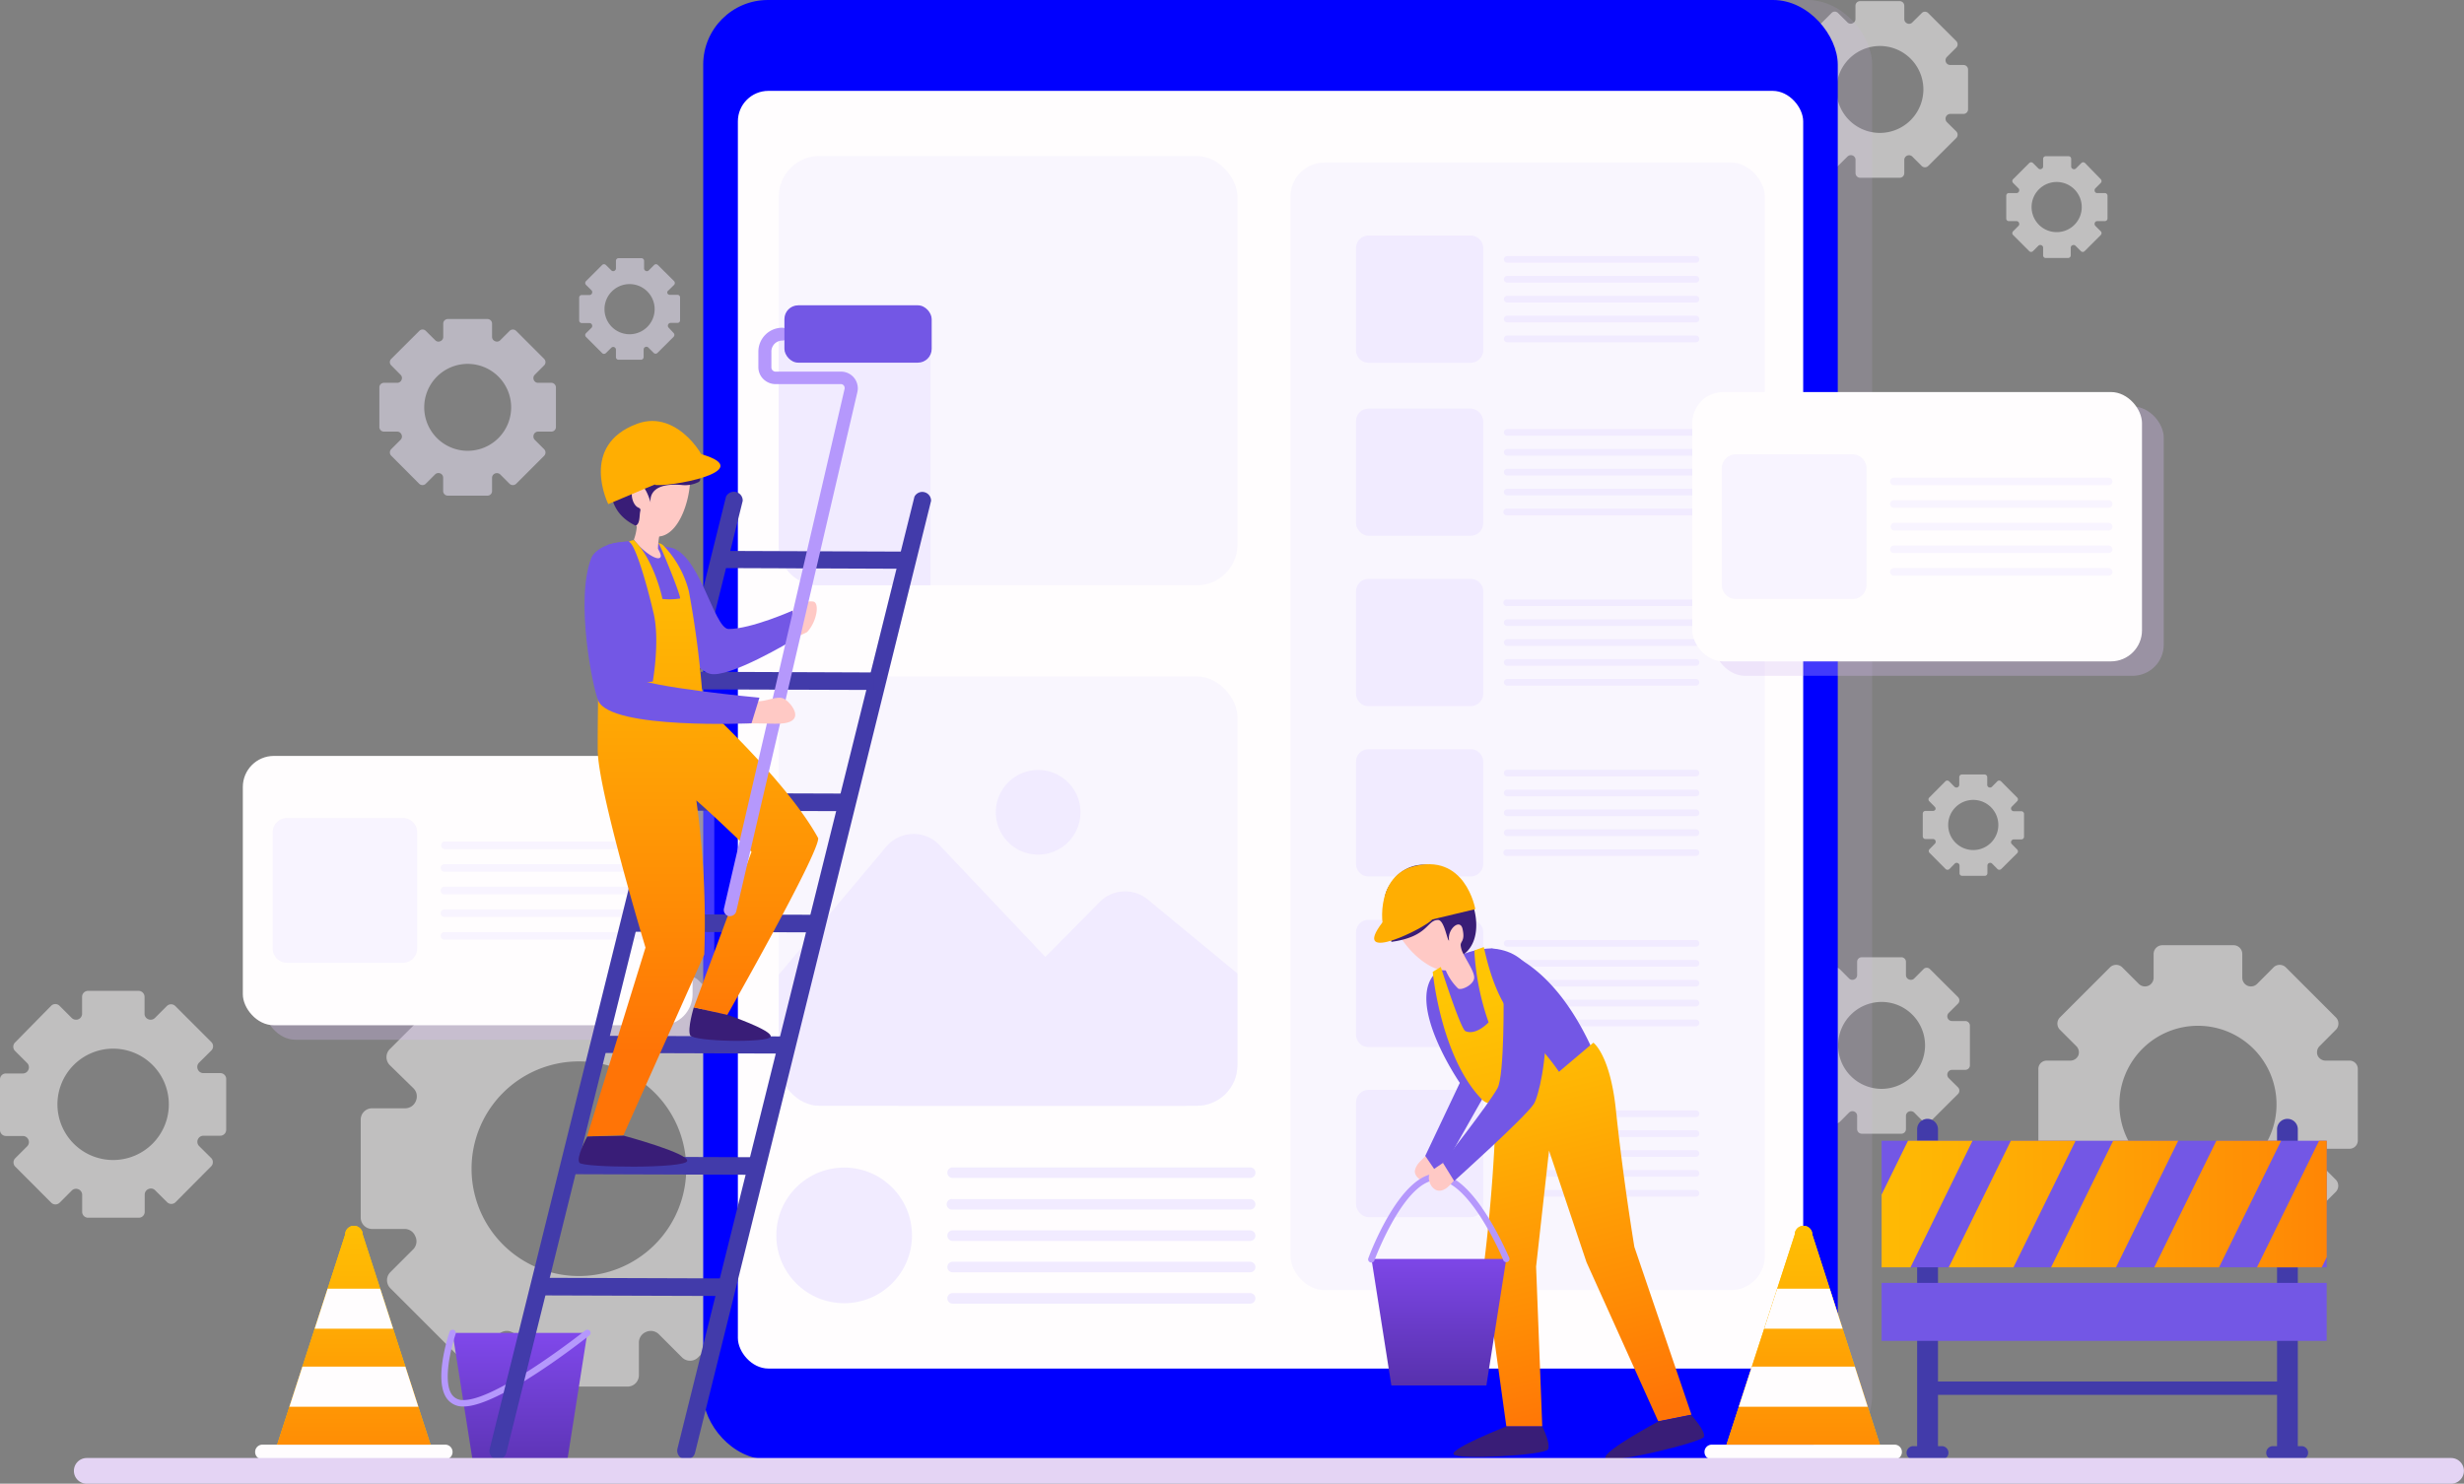 <svg xmlns="http://www.w3.org/2000/svg" xmlns:xlink="http://www.w3.org/1999/xlink" viewBox="0 0 280.07 168.68"><rect x="0" y="0" width="280.07" height="168.68" fill="#808080" stroke="none"/><defs><style>.cls-1{fill:none;}.cls-2{fill:url(#linear-gradient);}.cls-3{fill:url(#linear-gradient-2);}.cls-4{isolation:isolate;}.cls-5{opacity:0.5;}.cls-6{fill:#fffdfe;}.cls-10,.cls-7{fill:#f1ebff;}.cls-12,.cls-8{fill:#d6bdf1;mix-blend-mode:multiply;}.cls-8{opacity:0.13;}.cls-9{fill:blue;}.cls-10{opacity:0.4;}.cls-11{clip-path:url(#clip-path);}.cls-12{opacity:0.31;}.cls-13{opacity:0.52;}.cls-14{fill:#ffc504;}.cls-15{clip-path:url(#clip-path-2);}.cls-16{clip-path:url(#clip-path-3);}.cls-17{fill:#423baa;}.cls-18{fill:#7357e5;}.cls-19{clip-path:url(#clip-path-4);}.cls-20{fill:url(#linear-gradient-5);}.cls-21{clip-path:url(#clip-path-5);}.cls-22{fill:#ffc9c5;}.cls-23{fill:#391d77;}.cls-24{fill:url(#linear-gradient-7);}.cls-25{fill:#ffae02;}.cls-26{fill:url(#linear-gradient-8);}.cls-27{fill:#b598fc;}.cls-28{fill:url(#linear-gradient-9);}.cls-29{fill:url(#linear-gradient-10);}.cls-30{fill:#e4d4f4;}</style><linearGradient id="linear-gradient" x1="204.96" y1="135.49" x2="204.96" y2="175.15" gradientUnits="userSpaceOnUse"><stop offset="0" stop-color="#ffc504"/><stop offset="0.25" stop-color="#ffb504"/><stop offset="0.74" stop-color="#ff8c05"/><stop offset="1" stop-color="#ff7406"/></linearGradient><linearGradient id="linear-gradient-2" x1="40.22" y1="135.49" x2="40.22" y2="175.15" xlink:href="#linear-gradient"/><clipPath id="clip-path"><rect class="cls-1" x="88.52" y="76.9" width="52.13" height="48.81" rx="4.61"/></clipPath><clipPath id="clip-path-2"><path class="cls-2" d="M213.68,164.24H196.24L204,140.36a1,1,0,0,1,2,0Z"/></clipPath><clipPath id="clip-path-3"><path class="cls-3" d="M48.94,164.24H31.5l7.73-23.88a1,1,0,0,1,2,0Z"/></clipPath><clipPath id="clip-path-4"><rect class="cls-1" x="213.87" y="129.69" width="50.6" height="14.39"/></clipPath><linearGradient id="linear-gradient-5" x1="200.37" y1="137.54" x2="279.76" y2="137.54" xlink:href="#linear-gradient"/><clipPath id="clip-path-5"><rect class="cls-1" x="213.87" y="145.85" width="50.6" height="6.59"/></clipPath><linearGradient id="linear-gradient-7" x1="169.49" y1="112.43" x2="182.1" y2="161.82" xlink:href="#linear-gradient"/><linearGradient id="linear-gradient-8" x1="163.55" y1="160.58" x2="163.55" y2="141.75" gradientUnits="userSpaceOnUse"><stop offset="0" stop-color="#4f2ca0"/><stop offset="1" stop-color="#8149ed"/></linearGradient><linearGradient id="linear-gradient-9" x1="59.1" y1="172.19" x2="59.1" y2="150.96" xlink:href="#linear-gradient-8"/><linearGradient id="linear-gradient-10" x1="79.66" y1="54.94" x2="79.92" y2="119.59" xlink:href="#linear-gradient"/></defs><g class="cls-4"><g id="Capa_2" data-name="Capa 2"><g id="Capa_1-2" data-name="Capa 1"><g id="Maintenence_img" data-name="Maintenence img"><g class="cls-5"><path class="cls-6" d="M90.56,138.42V127.31a1.3,1.3,0,0,0-1.3-1.29H85.54a1.34,1.34,0,0,1-1.21-.83v0a1.32,1.32,0,0,1,.26-1.44l2.64-2.63a1.3,1.3,0,0,0,0-1.83l-7.86-7.86a1.3,1.3,0,0,0-1.83,0L74.91,114a1.3,1.3,0,0,1-1.44.27h0a1.34,1.34,0,0,1-.83-1.21v-3.72a1.3,1.3,0,0,0-1.29-1.3H60.22a1.3,1.3,0,0,0-1.3,1.3v3.72a1.33,1.33,0,0,1-.82,1.21h0a1.3,1.3,0,0,1-1.44-.27L54,111.41a1.3,1.3,0,0,0-1.83,0l-7.86,7.86a1.29,1.29,0,0,0,0,1.83L47,123.73a1.3,1.3,0,0,1,.27,1.44v0A1.31,1.31,0,0,1,46,126H42.28A1.29,1.29,0,0,0,41,127.31v11.11a1.3,1.3,0,0,0,1.29,1.3H46a1.3,1.3,0,0,1,1.2.82v0A1.3,1.3,0,0,1,47,142l-2.63,2.63a1.29,1.29,0,0,0,0,1.83l7.86,7.86a1.29,1.29,0,0,0,1.83,0l2.63-2.63a1.3,1.3,0,0,1,1.44-.27h0a1.3,1.3,0,0,1,.82,1.2v3.73a1.3,1.3,0,0,0,1.3,1.29H71.33a1.29,1.29,0,0,0,1.29-1.29v-3.73a1.31,1.31,0,0,1,.83-1.2h0a1.3,1.3,0,0,1,1.44.27l2.63,2.63a1.29,1.29,0,0,0,1.83,0l7.86-7.86a1.3,1.3,0,0,0,0-1.83L84.59,142a1.32,1.32,0,0,1-.26-1.44v0a1.33,1.33,0,0,1,1.21-.82h3.72A1.3,1.3,0,0,0,90.56,138.42ZM78,132.87a12.2,12.2,0,1,1-12.2-12.2A12.2,12.2,0,0,1,78,132.87Z"/><path class="cls-6" d="M245.77,143.69h8.13a1,1,0,0,0,.95-.95V140a1,1,0,0,1,.6-.89h0a1,1,0,0,1,1.06.19l1.92,1.93a1,1,0,0,0,1.34,0l5.75-5.75a1,1,0,0,0,0-1.34l-1.92-1.93a1,1,0,0,1-.2-1h0a1,1,0,0,1,.88-.61H267a.94.94,0,0,0,1-.94v-8.13a.94.94,0,0,0-1-.95H264.3a1,1,0,0,1-.88-.61h0a1,1,0,0,1,.2-1l1.92-1.93a1,1,0,0,0,0-1.34l-5.75-5.75a1,1,0,0,0-1.34,0l-1.92,1.93a1,1,0,0,1-1.06.19h0a1,1,0,0,1-.6-.88v-2.73a1,1,0,0,0-.95-1h-8.13a1,1,0,0,0-1,1v2.73a1,1,0,0,1-.6.88h0a1,1,0,0,1-1.06-.19l-1.93-1.93a1,1,0,0,0-1.34,0l-5.75,5.75a1,1,0,0,0,0,1.34l1.93,1.93a1,1,0,0,1,.2,1h0a1,1,0,0,1-.88.61h-2.73a.94.94,0,0,0-.94.95v8.13a.94.94,0,0,0,.94.94h2.73a1,1,0,0,1,.88.61h0a1,1,0,0,1-.2,1l-1.93,1.93a1,1,0,0,0,0,1.34l5.75,5.75a1,1,0,0,0,1.34,0l1.93-1.93a1,1,0,0,1,1.06-.19h0a1,1,0,0,1,.6.89v2.72A1,1,0,0,0,245.77,143.69Zm4.06-9.21a8.93,8.93,0,1,1,8.93-8.93A8.92,8.92,0,0,1,249.83,134.48Z"/><path class="cls-6" d="M211.62,128.89h4.5a.52.52,0,0,0,.52-.53v-1.5a.53.53,0,0,1,.34-.49h0a.56.56,0,0,1,.59.11l1.06,1.07a.53.53,0,0,0,.74,0l3.19-3.18a.54.54,0,0,0,0-.75l-1.07-1.06a.56.56,0,0,1-.11-.59h0a.55.55,0,0,1,.49-.34h1.51a.52.52,0,0,0,.53-.52v-4.5a.53.53,0,0,0-.53-.53h-1.51a.54.54,0,0,1-.49-.33h0a.54.54,0,0,1,.11-.58l1.07-1.07a.53.53,0,0,0,0-.74l-3.19-3.18a.51.51,0,0,0-.74,0l-1.06,1.07a.54.54,0,0,1-.59.1h0a.53.53,0,0,1-.34-.49v-1.51a.52.52,0,0,0-.52-.52h-4.5a.52.52,0,0,0-.53.52v1.51a.52.52,0,0,1-.33.49h0a.52.52,0,0,1-.58-.1l-1.07-1.07a.51.51,0,0,0-.74,0l-3.18,3.18a.51.51,0,0,0,0,.74l1.06,1.07a.5.5,0,0,1,.11.58h0a.52.52,0,0,1-.49.33h-1.51a.52.52,0,0,0-.52.53v4.5a.52.52,0,0,0,.52.52h1.51a.53.53,0,0,1,.49.34h0a.52.52,0,0,1-.11.59l-1.06,1.06a.53.53,0,0,0,0,.75l3.18,3.18a.53.53,0,0,0,.74,0l1.07-1.07a.54.54,0,0,1,.58-.11h0a.52.52,0,0,1,.33.49v1.5A.53.53,0,0,0,211.62,128.89Zm2.25-5.1a4.94,4.94,0,1,1,4.94-4.94A4.95,4.95,0,0,1,213.87,123.79Z"/><path class="cls-7" d="M50.91,56.35h4.5a.52.52,0,0,0,.52-.53v-1.5a.53.53,0,0,1,.34-.49h0a.56.56,0,0,1,.59.11L57.92,55a.54.54,0,0,0,.75,0l3.18-3.18a.54.54,0,0,0,0-.75L60.78,50a.56.56,0,0,1-.11-.59h0a.53.53,0,0,1,.49-.34h1.5a.52.52,0,0,0,.53-.52v-4.5a.53.53,0,0,0-.53-.53h-1.5a.52.52,0,0,1-.49-.33h0a.54.54,0,0,1,.11-.58l1.07-1.07a.53.53,0,0,0,0-.74l-3.18-3.18a.53.53,0,0,0-.75,0l-1.06,1.06a.52.52,0,0,1-.59.11h0a.53.53,0,0,1-.34-.49V36.79a.52.52,0,0,0-.52-.52h-4.5a.52.52,0,0,0-.53.52V38.3a.52.52,0,0,1-.33.49h0a.5.5,0,0,1-.58-.11l-1.07-1.06a.51.51,0,0,0-.74,0L44.47,40.8a.51.51,0,0,0,0,.74l1.06,1.07a.5.5,0,0,1,.11.58h0a.52.52,0,0,1-.49.33H43.64a.52.52,0,0,0-.52.53v4.5a.52.52,0,0,0,.52.52h1.51a.53.53,0,0,1,.49.34h0a.52.52,0,0,1-.11.59l-1.06,1.06a.53.53,0,0,0,0,.75L47.65,55a.53.53,0,0,0,.74,0l1.07-1.07a.54.54,0,0,1,.58-.11h0a.52.52,0,0,1,.33.49v1.5A.53.53,0,0,0,50.91,56.35Zm2.25-5.1a4.94,4.94,0,1,1,4.94-4.94A4.94,4.94,0,0,1,53.16,51.25Z"/><path class="cls-6" d="M223,99.57h2.59a.3.3,0,0,0,.31-.3V98.4a.3.3,0,0,1,.19-.28h0a.3.3,0,0,1,.34.06l.61.62a.32.32,0,0,0,.43,0L229.28,97a.29.29,0,0,0,0-.42l-.61-.62a.3.3,0,0,1-.06-.34h0a.32.32,0,0,1,.28-.19h.87a.3.3,0,0,0,.3-.3v-2.6a.3.3,0,0,0-.3-.3h-.87a.32.32,0,0,1-.28-.19h0a.29.29,0,0,1,.06-.33l.61-.62a.29.29,0,0,0,0-.42l-1.83-1.84a.3.3,0,0,0-.43,0l-.61.62a.32.32,0,0,1-.34.06h0a.3.3,0,0,1-.19-.28v-.87a.31.31,0,0,0-.31-.31H223a.3.3,0,0,0-.3.31v.87a.31.31,0,0,1-.2.28h0a.33.33,0,0,1-.34-.06l-.61-.62a.3.3,0,0,0-.43,0l-1.83,1.84a.29.29,0,0,0,0,.42l.61.62A.31.31,0,0,1,220,92h0a.3.3,0,0,1-.28.19h-.87a.31.31,0,0,0-.3.3v2.6a.31.31,0,0,0,.3.3h.87a.3.3,0,0,1,.28.19h0a.33.33,0,0,1-.07.34l-.61.62a.29.29,0,0,0,0,.42l1.83,1.84a.32.32,0,0,0,.43,0l.61-.62a.31.31,0,0,1,.34-.06h0a.31.31,0,0,1,.2.28v.87A.29.29,0,0,0,223,99.57Zm1.3-2.93a2.85,2.85,0,1,1,2.84-2.85A2.85,2.85,0,0,1,224.28,96.64Z"/><path class="cls-6" d="M25.71,128.43v-5.76A.67.67,0,0,0,25,122H23.11a.68.68,0,0,1-.63-.43h0a.68.68,0,0,1,.14-.75L24,119.45a.68.68,0,0,0,0-1l-4.08-4.08a.68.68,0,0,0-.95,0l-1.37,1.37a.69.69,0,0,1-.74.14h0a.67.67,0,0,1-.43-.62v-1.93a.68.68,0,0,0-.67-.68H10a.68.68,0,0,0-.67.68v1.93a.68.68,0,0,1-.42.62h0a.71.71,0,0,1-.75-.14l-1.37-1.37a.68.68,0,0,0-1,0L1.73,118.5a.68.68,0,0,0,0,1l1.36,1.36a.68.68,0,0,1,.14.75h0a.68.68,0,0,1-.63.43H.67a.67.67,0,0,0-.67.67v5.76a.68.68,0,0,0,.67.68H2.6a.69.69,0,0,1,.63.42h0a.67.67,0,0,1-.14.75l-1.36,1.36a.68.68,0,0,0,0,.95l4.07,4.08a.68.68,0,0,0,1,0l1.37-1.37a.69.69,0,0,1,.75-.13h0a.69.69,0,0,1,.42.63v1.93a.67.67,0,0,0,.67.67h5.77a.67.67,0,0,0,.67-.67V135.8a.68.68,0,0,1,.43-.62h0a.67.67,0,0,1,.74.13L19,136.68a.68.68,0,0,0,.95,0L24,132.6a.68.68,0,0,0,0-.95l-1.37-1.36a.67.67,0,0,1-.14-.75h0a.69.69,0,0,1,.63-.42H25A.68.68,0,0,0,25.71,128.43Zm-6.52-2.88a6.33,6.33,0,1,1-6.33-6.33A6.33,6.33,0,0,1,19.19,125.55Z"/><path class="cls-6" d="M211.43,20.21h4.5a.52.52,0,0,0,.52-.53v-1.5a.54.54,0,0,1,.33-.49h0a.54.54,0,0,1,.58.11l1.07,1.07a.53.53,0,0,0,.74,0l3.19-3.18a.54.54,0,0,0,0-.75l-1.07-1.06a.56.56,0,0,1-.11-.59h0a.55.55,0,0,1,.49-.34h1.51a.52.52,0,0,0,.52-.52V7.92a.52.52,0,0,0-.52-.53h-1.51a.54.54,0,0,1-.49-.33h0a.54.54,0,0,1,.11-.58l1.07-1.07a.53.53,0,0,0,0-.74l-3.19-3.18a.51.51,0,0,0-.74,0l-1.07,1.06a.5.5,0,0,1-.58.11h0a.54.54,0,0,1-.33-.49V.65a.52.52,0,0,0-.52-.52h-4.5a.52.52,0,0,0-.53.52V2.16a.52.52,0,0,1-.33.49h0a.5.5,0,0,1-.58-.11l-1.07-1.06a.51.51,0,0,0-.74,0L205,4.66a.51.51,0,0,0,0,.74l1.06,1.07a.52.52,0,0,1,.11.58h0a.53.53,0,0,1-.49.33h-1.51a.52.52,0,0,0-.52.53v4.5a.52.52,0,0,0,.52.52h1.51a.54.54,0,0,1,.49.34h0a.54.54,0,0,1-.11.59L205,14.93a.53.53,0,0,0,0,.75l3.18,3.18a.53.53,0,0,0,.74,0L210,17.79a.54.54,0,0,1,.58-.11h0a.52.52,0,0,1,.33.49v1.5A.53.53,0,0,0,211.43,20.21Zm2.25-5.1a4.94,4.94,0,1,1,4.94-4.94A4.95,4.95,0,0,1,213.68,15.11Z"/><path class="cls-6" d="M232.48,29.33h2.59a.3.3,0,0,0,.3-.3v-.87a.29.29,0,0,1,.2-.28h0a.3.3,0,0,1,.34.06l.61.61a.3.3,0,0,0,.43,0l1.83-1.83a.3.3,0,0,0,0-.43l-.61-.61a.33.33,0,0,1-.07-.34h0a.29.29,0,0,1,.28-.2h.87a.3.3,0,0,0,.3-.3V22.25a.3.3,0,0,0-.3-.3h-.87a.29.29,0,0,1-.28-.2h0a.33.33,0,0,1,.07-.34l.61-.61a.3.3,0,0,0,0-.43L237,18.54a.3.3,0,0,0-.43,0l-.61.61a.3.3,0,0,1-.34.06h0a.3.3,0,0,1-.2-.28v-.87a.3.3,0,0,0-.3-.3h-2.59a.3.3,0,0,0-.3.3v.87a.3.3,0,0,1-.2.28h0a.3.3,0,0,1-.34-.06l-.61-.61a.3.3,0,0,0-.43,0l-1.83,1.83a.3.3,0,0,0,0,.43l.61.61a.3.3,0,0,1,.06.34h0a.3.3,0,0,1-.28.2h-.87a.29.29,0,0,0-.3.3v2.59a.29.29,0,0,0,.3.3h.87a.3.3,0,0,1,.28.2h0a.3.3,0,0,1-.06.34l-.61.61a.3.3,0,0,0,0,.43l1.83,1.83a.3.3,0,0,0,.43,0l.61-.61a.3.3,0,0,1,.34-.06h0a.29.29,0,0,1,.2.28V29A.3.3,0,0,0,232.48,29.33Zm1.29-2.94a2.85,2.85,0,1,1,2.85-2.85A2.84,2.84,0,0,1,233.77,26.39Z"/><path class="cls-7" d="M70.26,40.9h2.6a.31.31,0,0,0,.3-.3v-.87a.3.3,0,0,1,.19-.28h0a.3.3,0,0,1,.34.06l.61.61a.3.3,0,0,0,.43,0l1.84-1.83a.32.32,0,0,0,0-.43L76,37.25a.3.3,0,0,1-.06-.34h0a.31.31,0,0,1,.28-.2H77a.29.29,0,0,0,.3-.3V33.82a.29.29,0,0,0-.3-.3h-.87a.31.31,0,0,1-.28-.2h0A.3.3,0,0,1,76,33l.62-.61a.32.32,0,0,0,0-.43l-1.84-1.83a.3.3,0,0,0-.43,0l-.61.61a.3.3,0,0,1-.34.06h0a.31.31,0,0,1-.19-.28v-.87a.31.31,0,0,0-.3-.3h-2.6a.3.3,0,0,0-.3.3v.87a.31.31,0,0,1-.19.28h0a.29.29,0,0,1-.33-.06l-.62-.61a.3.3,0,0,0-.43,0l-1.83,1.83a.3.3,0,0,0,0,.43l.62.61a.32.32,0,0,1,.06.34h0a.31.31,0,0,1-.29.2h-.86a.3.3,0,0,0-.31.3v2.59a.3.3,0,0,0,.31.3h.86a.31.31,0,0,1,.29.2h0a.32.32,0,0,1-.06.34l-.62.61a.3.3,0,0,0,0,.43l1.83,1.83a.3.3,0,0,0,.43,0l.62-.61a.29.29,0,0,1,.33-.06h0a.3.3,0,0,1,.19.28v.87A.3.3,0,0,0,70.26,40.9ZM71.56,38a2.85,2.85,0,1,1,2.85-2.85A2.85,2.85,0,0,1,71.56,38Z"/></g><rect class="cls-8" x="83.84" width="128.96" height="165.92" rx="7.35"/><rect class="cls-9" x="79.93" width="128.96" height="165.92" rx="7.35"/><rect class="cls-6" x="83.87" y="10.33" width="121.09" height="145.26" rx="3.47"/><rect class="cls-10" x="146.69" y="18.48" width="53.9" height="128.19" rx="3.85"/><path class="cls-7" d="M154.13,39.82V28.21a1.42,1.42,0,0,1,1.42-1.43h11.62a1.43,1.43,0,0,1,1.42,1.43V39.82a1.43,1.43,0,0,1-1.42,1.42H155.55A1.42,1.42,0,0,1,154.13,39.82Z"/><path class="cls-7" d="M192.77,29.87H171.32a.38.38,0,0,1,0-.76h21.45a.38.38,0,1,1,0,.76Zm.38,1.88a.38.38,0,0,0-.38-.38H171.32a.38.38,0,0,0,0,.76h21.45A.38.38,0,0,0,193.15,31.75Zm0,2.26a.38.38,0,0,0-.38-.38H171.32a.38.38,0,0,0,0,.76h21.45A.38.38,0,0,0,193.15,34Zm0,2.26a.38.38,0,0,0-.38-.38H171.32a.38.38,0,0,0,0,.76h21.45A.38.38,0,0,0,193.15,36.27Zm0,2.26a.38.38,0,0,0-.38-.38H171.32a.38.38,0,0,0,0,.76h21.45A.38.38,0,0,0,193.15,38.53Z"/><rect class="cls-7" x="154.13" y="46.45" width="14.46" height="14.46" rx="1.42"/><path class="cls-7" d="M192.77,49.54H171.32a.38.38,0,0,1,0-.76h21.45a.38.38,0,1,1,0,.76Zm.38,1.88a.38.38,0,0,0-.38-.38H171.32a.38.38,0,1,0,0,.76h21.45A.38.38,0,0,0,193.15,51.42Zm0,2.26a.38.38,0,0,0-.38-.38H171.32a.38.38,0,0,0,0,.76h21.45A.38.38,0,0,0,193.15,53.68Zm0,2.26a.38.38,0,0,0-.38-.38H171.32a.38.38,0,0,0,0,.76h21.45A.38.38,0,0,0,193.15,55.94Zm0,2.27a.38.38,0,0,0-.38-.38H171.32a.38.38,0,1,0,0,.75h21.45A.38.38,0,0,0,193.15,58.21Z"/><path class="cls-7" d="M154.13,78.85V67.24a1.41,1.41,0,0,1,1.42-1.42h11.62a1.42,1.42,0,0,1,1.42,1.42V78.85a1.43,1.43,0,0,1-1.42,1.43H155.55A1.42,1.42,0,0,1,154.13,78.85Z"/><path class="cls-7" d="M192.77,68.9H171.32a.38.38,0,1,1,0-.75h21.45a.38.38,0,1,1,0,.75Zm.38,1.89a.38.38,0,0,0-.38-.38H171.32a.38.38,0,0,0-.38.38.37.37,0,0,0,.38.37h21.45A.37.37,0,0,0,193.15,70.79Zm0,2.26a.38.38,0,0,0-.38-.38H171.32a.38.38,0,1,0,0,.76h21.45A.38.38,0,0,0,193.15,73.05Zm0,2.26a.38.38,0,0,0-.38-.38H171.32a.38.38,0,0,0,0,.76h21.45A.38.38,0,0,0,193.15,75.31Zm0,2.26a.38.38,0,0,0-.38-.38H171.32a.38.38,0,1,0,0,.76h21.45A.38.38,0,0,0,193.15,77.57Z"/><path class="cls-7" d="M154.13,98.22V86.61a1.42,1.42,0,0,1,1.42-1.43h11.62a1.43,1.43,0,0,1,1.42,1.43V98.22a1.43,1.43,0,0,1-1.42,1.42H155.55A1.42,1.42,0,0,1,154.13,98.22Z"/><path class="cls-7" d="M192.77,88.27H171.32a.38.38,0,0,1,0-.76h21.45a.38.38,0,0,1,0,.76Zm.38,1.88a.38.38,0,0,0-.38-.38H171.32a.38.38,0,0,0,0,.76h21.45A.38.38,0,0,0,193.15,90.15Zm0,2.26a.38.38,0,0,0-.38-.38H171.32a.38.38,0,0,0,0,.76h21.45A.38.38,0,0,0,193.15,92.41Zm0,2.26a.38.38,0,0,0-.38-.38H171.32a.38.38,0,0,0,0,.76h21.45A.38.38,0,0,0,193.15,94.67Zm0,2.27a.38.38,0,0,0-.38-.38H171.32a.38.38,0,1,0,0,.75h21.45A.38.38,0,0,0,193.15,96.94Z"/><path class="cls-7" d="M154.13,117.58V106a1.41,1.41,0,0,1,1.42-1.42h11.62a1.42,1.42,0,0,1,1.42,1.42v11.61a1.43,1.43,0,0,1-1.42,1.43H155.55A1.42,1.42,0,0,1,154.13,117.58Z"/><path class="cls-7" d="M192.77,107.63H171.32a.38.38,0,0,1-.38-.38.37.37,0,0,1,.38-.37h21.45a.37.37,0,0,1,.38.37A.38.38,0,0,1,192.77,107.63Zm.38,1.89a.38.38,0,0,0-.38-.38H171.32a.38.38,0,0,0-.38.38.37.37,0,0,0,.38.37h21.45A.37.37,0,0,0,193.15,109.52Zm0,2.26a.38.38,0,0,0-.38-.38H171.32a.38.38,0,0,0,0,.76h21.45A.38.38,0,0,0,193.15,111.78Zm0,2.26a.38.38,0,0,0-.38-.38H171.32a.38.38,0,1,0,0,.76h21.45A.38.38,0,0,0,193.15,114Zm0,2.26a.38.38,0,0,0-.38-.38H171.32a.38.38,0,0,0,0,.76h21.45A.38.38,0,0,0,193.15,116.3Z"/><rect class="cls-7" x="154.13" y="123.91" width="14.46" height="14.46" rx="1.42"/><path class="cls-7" d="M192.77,127H171.32a.38.38,0,1,1,0-.76h21.45a.38.38,0,1,1,0,.76Zm.38,1.88a.38.38,0,0,0-.38-.38H171.32a.38.38,0,0,0,0,.76h21.45A.38.38,0,0,0,193.15,128.88Zm0,2.26a.38.38,0,0,0-.38-.38H171.32a.38.38,0,1,0,0,.76h21.45A.38.38,0,0,0,193.15,131.14Zm0,2.26a.38.38,0,0,0-.38-.38H171.32a.38.38,0,0,0,0,.76h21.45A.38.38,0,0,0,193.15,133.4Zm0,2.26a.38.38,0,0,0-.38-.37H171.32a.38.38,0,1,0,0,.75h21.45A.38.38,0,0,0,193.15,135.66Z"/><rect class="cls-10" x="88.52" y="17.74" width="52.13" height="48.8" rx="4.61"/><path class="cls-7" d="M105.76,37.87V66.54H93a4.5,4.5,0,0,1-4.49-4.49V37.87Z"/><circle class="cls-7" cx="95.95" cy="140.45" r="7.71"/><path class="cls-7" d="M142.1,133.92H108.28a.6.6,0,0,1,0-1.2H142.1a.6.6,0,0,1,0,1.2Zm.59,3a.59.59,0,0,0-.59-.6H108.28a.6.6,0,1,0,0,1.19H142.1A.58.58,0,0,0,142.69,136.89Zm0,3.56a.59.59,0,0,0-.59-.6H108.28a.6.6,0,0,0,0,1.2H142.1A.59.59,0,0,0,142.69,140.45Zm0,3.57a.59.59,0,0,0-.59-.6H108.28a.6.6,0,0,0-.6.6.59.59,0,0,0,.6.59H142.1A.58.58,0,0,0,142.69,144Zm0,3.56a.59.59,0,0,0-.59-.6H108.28a.6.6,0,0,0,0,1.2H142.1A.59.59,0,0,0,142.69,147.58Z"/><rect class="cls-10" x="88.52" y="76.9" width="52.13" height="48.81" rx="4.61"/><g class="cls-11"><path class="cls-7" d="M83.54,116.74l17.19-20.48a4.06,4.06,0,0,1,6.06-.18l30.06,31.77H83.05Z"/><path class="cls-7" d="M130.46,102.26l31,25.59H100l25-25.31A4.07,4.07,0,0,1,130.46,102.26Z"/><path class="cls-7" d="M122.81,92.34a4.81,4.81,0,1,1-4.8-4.8A4.8,4.8,0,0,1,122.81,92.34Z"/></g><rect class="cls-12" x="30.07" y="87.59" width="51.12" height="30.62" rx="3.53"/><rect class="cls-6" x="27.6" y="85.94" width="51.12" height="30.62" rx="3.53"/><g class="cls-13"><path class="cls-7" d="M31,107.86V94.64A1.62,1.62,0,0,1,32.58,93H45.8a1.62,1.62,0,0,1,1.61,1.62v13.22a1.62,1.62,0,0,1-1.61,1.62H32.58A1.62,1.62,0,0,1,31,107.86Z"/><path class="cls-7" d="M74.93,96.54H50.52a.44.44,0,0,1,0-.87H74.93a.44.44,0,0,1,0,.87Zm.43,2.14a.43.43,0,0,0-.43-.43H50.52a.43.43,0,1,0,0,.86H74.93A.43.43,0,0,0,75.36,98.68Zm0,2.57a.43.43,0,0,0-.43-.43H50.52a.43.43,0,0,0,0,.86H74.93A.43.43,0,0,0,75.36,101.25Zm0,2.57a.44.44,0,0,0-.43-.43H50.52a.43.43,0,0,0-.43.43.43.43,0,0,0,.43.43H74.93A.43.43,0,0,0,75.36,103.82Zm0,2.58a.43.43,0,0,0-.43-.43H50.52a.43.43,0,1,0,0,.86H74.93A.43.43,0,0,0,75.36,106.4Z"/></g><path class="cls-14" d="M213.68,164.24H196.24L204,140.36a1,1,0,0,1,2,0Z"/><path class="cls-6" d="M215.34,165.92H194.58a.84.84,0,0,1-.84-.84h0a.83.83,0,0,1,.84-.84h20.76a.83.83,0,0,1,.84.84h0A.84.84,0,0,1,215.34,165.92Z"/><path class="cls-2" d="M213.68,164.24H196.24L204,140.36a1,1,0,0,1,2,0Z"/><g class="cls-15"><path class="cls-6" d="M214.22,159.93h-17.8v-4.56h17.8Zm0-13.42h-17.8v4.55h17.8Z"/></g><path class="cls-14" d="M48.94,164.24H31.5l7.73-23.88a1,1,0,0,1,2,0Z"/><path class="cls-6" d="M50.6,165.92H29.84a.84.84,0,0,1-.84-.84h0a.83.83,0,0,1,.84-.84H50.6a.83.83,0,0,1,.84.84h0A.84.84,0,0,1,50.6,165.92Z"/><path class="cls-3" d="M48.94,164.24H31.5l7.73-23.88a1,1,0,0,1,2,0Z"/><g class="cls-16"><path class="cls-6" d="M49.48,159.93H31.68v-4.56h17.8Zm0-13.42H31.68v4.55h17.8Z"/></g><rect class="cls-17" x="238.8" y="137.3" width="1.52" height="41.03" transform="translate(397.37 -81.74) rotate(90)"/><path class="cls-17" d="M219.09,165.92h0a1.19,1.19,0,0,1-1.18-1.19V128.39a1.18,1.18,0,0,1,1.18-1.19h0a1.19,1.19,0,0,1,1.19,1.19v36.34A1.19,1.19,0,0,1,219.09,165.92Z"/><path class="cls-17" d="M220.72,165.92h-3.26a.76.76,0,0,1-.75-.76h0a.76.76,0,0,1,.75-.75h3.26a.75.75,0,0,1,.75.75h0A.75.75,0,0,1,220.72,165.92Z"/><path class="cls-17" d="M260,165.92h0a1.19,1.19,0,0,1-1.18-1.19V128.39A1.18,1.18,0,0,1,260,127.2h0a1.18,1.18,0,0,1,1.18,1.19v36.34A1.19,1.19,0,0,1,260,165.92Z"/><path class="cls-17" d="M261.6,165.92h-3.26a.76.76,0,0,1-.75-.76h0a.76.76,0,0,1,.75-.75h3.26a.75.75,0,0,1,.75.75h0A.75.75,0,0,1,261.6,165.92Z"/><path class="cls-18" d="M264.46,144.08H213.87V129.69h50.59Zm0,1.77H213.87v6.59h50.59Z"/><g class="cls-19"><path class="cls-20" d="M207.73,163.33h-7.36l25.31-51.59H233Zm37-51.59h-7.36l-25.31,51.59h7.36Zm11.68,0H249l-25.31,51.59h7.36Zm11.68,0h-7.36l-25.31,51.59h7.36Zm11.68,0H272.4l-25.3,51.59h7.35Z"/></g><g class="cls-21"><path class="cls-20" d="M207.73,163.33h-7.36l25.31-51.59H233Zm37-51.59h-7.36l-25.31,51.59h7.36Zm11.68,0H249l-25.31,51.59h7.36Zm11.68,0h-7.36l-25.31,51.59h7.36Zm11.68,0H272.4l-25.3,51.59h7.35Z"/></g><path class="cls-22" d="M162.52,130.89c-.83,1-1.49,1.3-1.69,2.15s1.51,2,2.07.75c1.53-3.31,2-2.21,2-2.21Z"/><path class="cls-18" d="M170.92,128.24c-2-5-4.66-10.38-5.65-10.92a48.83,48.83,0,0,0,3.5,7.12l-5.23,9.23L162,131.41l3.93-8.3s-6.19-9-2.78-12.48a14.93,14.93,0,0,1,1.26-1.09,9,9,0,0,1,5-1.71s7.82.36,13,15C178,126.11,176,126.33,170.92,128.24Z"/><path class="cls-22" d="M166,107.7c.5,1.31,1.63,2.72,1.56,3.5s-1.52,1.47-1.85,1.16a6.31,6.31,0,0,1-1.58-2.6C164.26,109.62,166,107.7,166,107.7Z"/><path class="cls-22" d="M159.33,106.75c1.56,2.44,5.5,5.43,6.92,2.08a8,8,0,0,0-.14-6.33S155.44,95.57,159.33,106.75Z"/><path class="cls-23" d="M164.71,106.92c-.23-1.27,1.25-2.55,1.53-1.31.32,1.42-.26,1.37-.21,1.89a2.48,2.48,0,0,0,.34,1c3-2.22.82-8.74-2.29-9.53a4.22,4.22,0,0,0-5.71,1.11c-1.88,2.16-.61,3.87-.22,7,4.26-.59,4-2.5,5.32-2.49C164.2,104.64,164.51,107.05,164.71,106.92Z"/><path class="cls-24" d="M168.35,124.9c-4.61-4.85-5.5-14.41-5.5-14.41l.92-.56s2.24,7.06,2.8,7.3c1.22.53,2.63-1,2.63-1a29.32,29.32,0,0,1-1.62-8.18l1.08-.38c1.93,8.85,5,9,8.54,14.18l3.91-3.31s1.9,1.35,2.56,7.64c.84,8,2.1,15.58,2.1,15.58l6.49,19.07-3.78.75-8.15-18.08-4.26-12.69L174.6,144l.7,18.17h-4.08l-2.55-18.4s1-7.61,1.29-15.75C168.94,124.16,169.47,126.07,168.35,124.9Z"/><path class="cls-23" d="M188.48,161.61s-6.33,3.38-6,4.16,10.88-1.79,11.18-2.4-1.44-2.51-1.44-2.51Z"/><path class="cls-23" d="M175.3,162.17h-4.08s-6.32,2.48-6,3.16,10.42.12,10.74-.56S175.3,162.17,175.3,162.17Z"/><path class="cls-25" d="M167.69,103.36c-5.85,1.37-10.21,2.53-10.21,2.53-.47.07-1.27-6.08,3-7.34C166.56,96.79,167.69,103.36,167.69,103.36Z"/><path class="cls-25" d="M157.14,104.86c-3.78,4.93,4.91.62,5.65-.32Z"/><polygon class="cls-26" points="168.95 157.51 158.15 157.51 155.89 143.13 171.21 143.13 168.95 157.51"/><path class="cls-27" d="M171.21,143.49a.37.37,0,0,1-.34-.22c0-.09-3.82-9.11-7.53-9.11s-7.07,9-7.1,9.09a.37.37,0,1,1-.69-.25c.14-.39,3.58-9.58,7.79-9.58s8,9.18,8.21,9.57a.37.37,0,0,1-.2.48A.32.32,0,0,1,171.21,143.49Z"/><path class="cls-22" d="M164.78,131.51c-.83,1-2.15,1.31-2.35,2.16s.84,2.72,2.43,1c2.44-2.71,1.12-1.43,1.12-1.43Z"/><path class="cls-18" d="M169.46,107.83c9,.45,5.92,16.11,4.88,17.68s-9.05,8.76-9.05,8.76L164,132.19s5.21-6.65,6.21-8.47c.83-1.49.69-11,.69-11Z"/><polygon class="cls-28" points="64.5 165.91 53.7 165.91 51.44 151.54 66.76 151.54 64.5 165.91"/><path class="cls-27" d="M52.7,159.9a2.22,2.22,0,0,1-1.92-.92c-1.52-2.13.24-7.34.32-7.56a.37.37,0,0,1,.46-.23.38.38,0,0,1,.23.47c-.48,1.4-1.5,5.38-.42,6.9a1.52,1.52,0,0,0,1.33.61c3.83,0,13.74-7.84,13.83-7.92a.38.38,0,0,1,.52.06.36.36,0,0,1-.06.51C66.58,152.15,56.79,159.9,52.7,159.9Z"/><path class="cls-17" d="M56.6,165.92l-.23,0a1,1,0,0,1-.71-1.19L82.52,56.47a1,1,0,0,1,1.9.47L57.55,165.17A1,1,0,0,1,56.6,165.92Z"/><path class="cls-17" d="M78,165.92a1,1,0,0,1-1-1.22L103.94,56.47a1,1,0,0,1,1.89.47L79,165.17A1,1,0,0,1,78,165.92Z"/><path class="cls-17" d="M82.28,147.34,61,147.27v-2l21.27.07Zm3.42-13.78-21.28-.07v-2l21.27.07Zm3.41-13.78-21.28-.07v-1.95l21.28.07ZM92.52,106l-21.27-.07v-2l21.28.07Zm3.41-13.78-21.27-.07v-2l21.28.07Zm3.41-13.78-21.27-.07v-2l21.27.08Zm3.41-13.78-21.27-.08V62.63l21.27.08Z"/><path class="cls-22" d="M89.06,70.11c1.3-.52,2-1.92,3.37-1.72.75.11.44,2.29-.7,3.48a13.39,13.39,0,0,1-2.4.93Z"/><path class="cls-18" d="M90.08,69.42s-4.7,2.09-7.26,2.09c-1.74,0-3.38-9.32-7.08-9.32-.37,2.27.2,4.29-.44,6.5,1.37,3.52,3.49,7.39,5.39,7.91,2.13.58,9.39-3.8,9.39-3.8Z"/><path class="cls-18" d="M79.21,74.2a1,1,0,0,1-1.28-1.14c1.11-3.5.34-8.92-1.55-10.45s-4.95-1.26-7.27-.67c-2.84,2.82-.46,12-.75,22.09,5.89-.39,5.91,1.49,11.41-.42A23.42,23.42,0,0,1,79.21,74.2Z"/><path class="cls-23" d="M70.89,129.11s7.41,2,7.22,2.88-11.78.77-12.24.21.89-3,.89-3Z"/><path class="cls-23" d="M78.86,114.52l3.81.85s5.22,1.78,4.92,2.5-8.8.55-9.14-.17S78.86,114.52,78.86,114.52Z"/><path class="cls-22" d="M72.39,59.08a5.52,5.52,0,0,1-.34,2.27c.82,1.14,2.3,2.22,2.84,2.11s-.1-1-.1-1.09a9.61,9.61,0,0,1,.51-2.85"/><path class="cls-29" d="M79.92,80.1A110.6,110.6,0,0,0,78.3,67.22,11.68,11.68,0,0,0,75.39,62a1.22,1.22,0,0,0-.57-.27c.16,0,2.7,6.27,2.47,6.31a7.32,7.32,0,0,1-2,.05c0-.15-1-4.57-3.25-6.69a1.65,1.65,0,0,0-.59.2c.63,0,1.92,4.17,2.85,8.16.72,3.1-.1,7.72-.1,7.72L68,78.26s-.08,4.67-.06,7c0,4.53,5.43,22.47,5.43,22.47l-6.64,21.46,4.13-.12,9.19-20.56A100.78,100.78,0,0,0,79.15,91c1.77,1.53,5.36,5,6.27,5.84l-6.56,17.69,3.81.85S93.12,97,93,95.29C89.48,88.84,79.93,80.11,79.92,80.1Z"/><path class="cls-27" d="M83,104.15a.5.5,0,0,1-.17,0,.72.72,0,0,1-.54-.87L96,44.21a.46.46,0,0,0-.09-.38.42.42,0,0,0-.34-.16H88.14a2,2,0,0,1-1.38-.58,1.89,1.89,0,0,1-.56-1.38V39.94a2.72,2.72,0,0,1,2.71-2.68.73.73,0,1,1,0,1.46A1.24,1.24,0,0,0,87.68,40l0,1.77a.48.48,0,0,0,.48.48h7.44a1.9,1.9,0,0,1,1.85,2.34L83.69,103.59A.73.73,0,0,1,83,104.15Z"/><rect class="cls-18" x="89.16" y="34.71" width="16.74" height="6.52" rx="1.57"/><path class="cls-22" d="M78.45,54.31c0,3.26-2,8.45-5.37,6.1a8.93,8.93,0,0,1-3.62-6.13S75.54,41.32,78.45,54.31Z"/><path class="cls-23" d="M72.41,55.12c-1,.52-.58,2.24.11,2.57.1.05.22.09.26.2a.35.35,0,0,1,0,.2c-.13.57,0,1.41-.52,1.68-2.35-1.15-2.73-2.83-3-4.5a4.71,4.71,0,0,1,0-2.08,5.73,5.73,0,0,1,1.09-1.86A3.79,3.79,0,0,1,72,49.9a3.54,3.54,0,0,1,1-.14l3.29-.15a2.45,2.45,0,0,1,.81.06,2.08,2.08,0,0,1,1.05,1,9.75,9.75,0,0,1,1.41,3.6.62.62,0,0,1,0,.38.54.54,0,0,1-.28.21,3.44,3.44,0,0,1-1.7.29c-4.16-.4-3.62,2-3.62,2S73.28,54.67,72.41,55.12Z"/><path class="cls-25" d="M69.14,57.31c6.22-2.66,10.94-4.52,10.94-4.52.48-.25-2.91-6.36-7.64-4.62C65.78,50.61,69.14,57.31,69.14,57.31Z"/><path class="cls-25" d="M79.7,51.63c6.71,1.94-4,3.84-5.33,3.48Z"/><path class="cls-22" d="M85.75,79.74c1.41.09,2.59-.74,3.4-.28s2.82,2.91-1.08,2.82-3.22,0-3.22,0Z"/><path class="cls-18" d="M70.78,61.66c-1.32-.08-3.17.75-3.58,1.81-1.83,4.71.15,14.7.81,16.21,1.45,3.28,17.41,2.55,17.41,2.55l.9-2.91S73.52,78.12,72.05,77C71.47,76.62,72.55,61.78,70.78,61.66Z"/><rect class="cls-12" x="194.82" y="46.21" width="51.12" height="30.62" rx="3.53"/><rect class="cls-6" x="192.35" y="44.57" width="51.12" height="30.62" rx="3.53"/><g class="cls-13"><path class="cls-7" d="M195.71,66.48V53.27a1.61,1.61,0,0,1,1.61-1.62h13.22a1.61,1.61,0,0,1,1.62,1.62V66.48a1.61,1.61,0,0,1-1.62,1.62H197.32A1.61,1.61,0,0,1,195.71,66.48Z"/><path class="cls-7" d="M239.67,55.16h-24.4a.43.43,0,0,1,0-.86h24.4a.43.43,0,1,1,0,.86Zm.43,2.14a.43.43,0,0,0-.43-.43h-24.4a.43.43,0,0,0,0,.86h24.4A.43.43,0,0,0,240.1,57.3Zm0,2.58a.44.44,0,0,0-.43-.44h-24.4a.44.44,0,0,0,0,.87h24.4A.43.43,0,0,0,240.1,59.88Zm0,2.57a.43.43,0,0,0-.43-.43h-24.4a.43.43,0,0,0,0,.86h24.4A.43.43,0,0,0,240.1,62.45Zm0,2.57a.43.43,0,0,0-.43-.43h-24.4a.43.43,0,0,0,0,.86h24.4A.43.43,0,0,0,240.1,65Z"/></g><path class="cls-30" d="M278.6,168.68H9.86a1.46,1.46,0,1,1,0-2.92H278.6a1.46,1.46,0,1,1,0,2.92Z"/></g></g></g></g></svg>